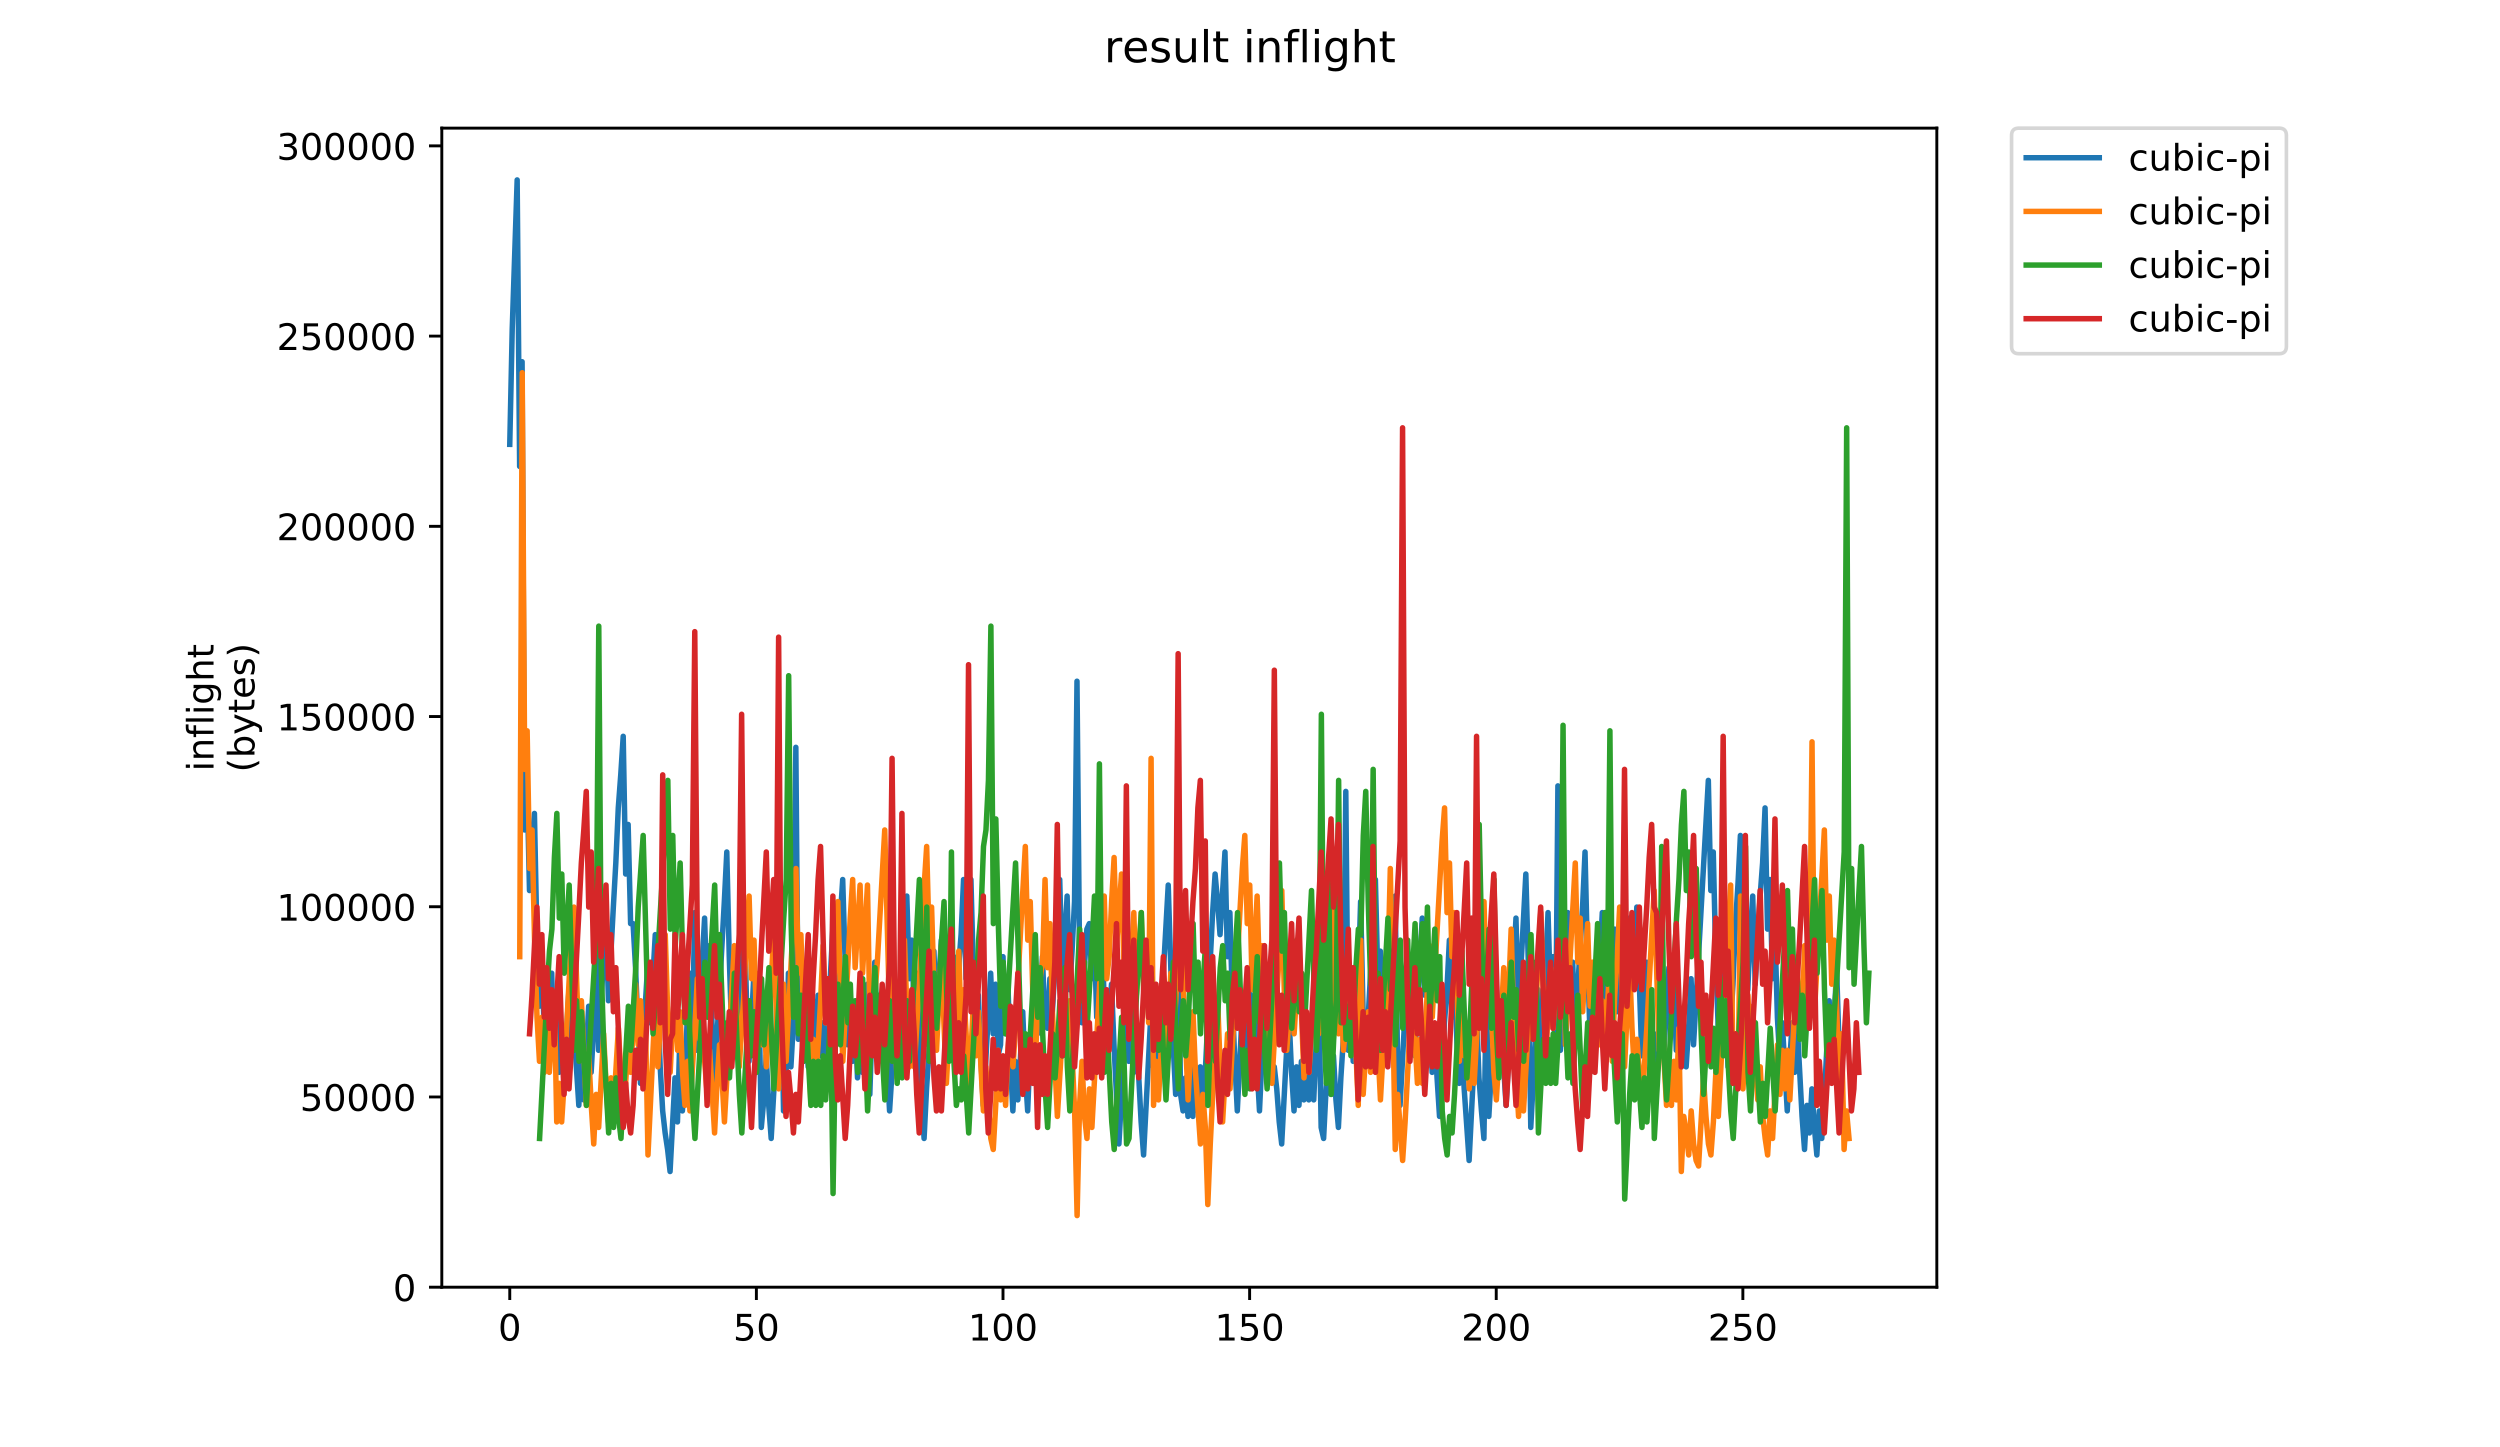 <?xml version="1.0" encoding="utf-8" standalone="no"?>
<!DOCTYPE svg PUBLIC "-//W3C//DTD SVG 1.1//EN"
  "http://www.w3.org/Graphics/SVG/1.1/DTD/svg11.dtd">
<!-- Created with matplotlib (https://matplotlib.org/) -->
<svg height="396pt" version="1.1" viewBox="0 0 684 396" width="684pt" xmlns="http://www.w3.org/2000/svg" xmlns:xlink="http://www.w3.org/1999/xlink">
 <defs>
  <style type="text/css">
*{stroke-linecap:butt;stroke-linejoin:round;}
  </style>
 </defs>
 <g id="figure_1">
  <g id="patch_1">
   <path d="M 0 396 
L 684 396 
L 684 0 
L 0 0 
z
" style="fill:#ffffff;"/>
  </g>
  <g id="axes_1">
   <g id="patch_2">
    <path d="M 120.879 352.174 
L 529.913 352.174 
L 529.913 35.062 
L 120.879 35.062 
z
" style="fill:#ffffff;"/>
   </g>
   <g id="matplotlib.axis_1">
    <g id="xtick_1">
     <g id="line2d_1">
      <defs>
       <path d="M 0 0 
L 0 3.5 
" id="m1db0307a38" style="stroke:#000000;stroke-width:0.8;"/>
      </defs>
      <g>
       <use style="stroke:#000000;stroke-width:0.8;" x="139.471" xlink:href="#m1db0307a38" y="352.174"/>
      </g>
     </g>
     <g id="text_1">
      <!-- 0 -->
      <defs>
       <path d="M 31.781 66.406 
Q 24.172 66.406 20.328 58.906 
Q 16.5 51.422 16.5 36.375 
Q 16.5 21.391 20.328 13.891 
Q 24.172 6.391 31.781 6.391 
Q 39.453 6.391 43.281 13.891 
Q 47.125 21.391 47.125 36.375 
Q 47.125 51.422 43.281 58.906 
Q 39.453 66.406 31.781 66.406 
z
M 31.781 74.219 
Q 44.047 74.219 50.516 64.516 
Q 56.984 54.828 56.984 36.375 
Q 56.984 17.969 50.516 8.266 
Q 44.047 -1.422 31.781 -1.422 
Q 19.531 -1.422 13.062 8.266 
Q 6.594 17.969 6.594 36.375 
Q 6.594 54.828 13.062 64.516 
Q 19.531 74.219 31.781 74.219 
z
" id="DejaVuSans-48"/>
      </defs>
      <g transform="translate(136.29 366.773)scale(0.1 -0.1)">
       <use xlink:href="#DejaVuSans-48"/>
      </g>
     </g>
    </g>
    <g id="xtick_2">
     <g id="line2d_2">
      <g>
       <use style="stroke:#000000;stroke-width:0.8;" x="206.946" xlink:href="#m1db0307a38" y="352.174"/>
      </g>
     </g>
     <g id="text_2">
      <!-- 50 -->
      <defs>
       <path d="M 10.797 72.906 
L 49.516 72.906 
L 49.516 64.594 
L 19.828 64.594 
L 19.828 46.734 
Q 21.969 47.469 24.109 47.828 
Q 26.266 48.188 28.422 48.188 
Q 40.625 48.188 47.75 41.5 
Q 54.891 34.812 54.891 23.391 
Q 54.891 11.625 47.562 5.094 
Q 40.234 -1.422 26.906 -1.422 
Q 22.312 -1.422 17.547 -0.641 
Q 12.797 0.141 7.719 1.703 
L 7.719 11.625 
Q 12.109 9.234 16.797 8.062 
Q 21.484 6.891 26.703 6.891 
Q 35.156 6.891 40.078 11.328 
Q 45.016 15.766 45.016 23.391 
Q 45.016 31 40.078 35.438 
Q 35.156 39.891 26.703 39.891 
Q 22.75 39.891 18.812 39.016 
Q 14.891 38.141 10.797 36.281 
z
" id="DejaVuSans-53"/>
      </defs>
      <g transform="translate(200.584 366.773)scale(0.1 -0.1)">
       <use xlink:href="#DejaVuSans-53"/>
       <use x="63.623" xlink:href="#DejaVuSans-48"/>
      </g>
     </g>
    </g>
    <g id="xtick_3">
     <g id="line2d_3">
      <g>
       <use style="stroke:#000000;stroke-width:0.8;" x="274.421" xlink:href="#m1db0307a38" y="352.174"/>
      </g>
     </g>
     <g id="text_3">
      <!-- 100 -->
      <defs>
       <path d="M 12.406 8.297 
L 28.516 8.297 
L 28.516 63.922 
L 10.984 60.406 
L 10.984 69.391 
L 28.422 72.906 
L 38.281 72.906 
L 38.281 8.297 
L 54.391 8.297 
L 54.391 0 
L 12.406 0 
z
" id="DejaVuSans-49"/>
      </defs>
      <g transform="translate(264.877 366.773)scale(0.1 -0.1)">
       <use xlink:href="#DejaVuSans-49"/>
       <use x="63.623" xlink:href="#DejaVuSans-48"/>
       <use x="127.246" xlink:href="#DejaVuSans-48"/>
      </g>
     </g>
    </g>
    <g id="xtick_4">
     <g id="line2d_4">
      <g>
       <use style="stroke:#000000;stroke-width:0.8;" x="341.896" xlink:href="#m1db0307a38" y="352.174"/>
      </g>
     </g>
     <g id="text_4">
      <!-- 150 -->
      <g transform="translate(332.352 366.773)scale(0.1 -0.1)">
       <use xlink:href="#DejaVuSans-49"/>
       <use x="63.623" xlink:href="#DejaVuSans-53"/>
       <use x="127.246" xlink:href="#DejaVuSans-48"/>
      </g>
     </g>
    </g>
    <g id="xtick_5">
     <g id="line2d_5">
      <g>
       <use style="stroke:#000000;stroke-width:0.8;" x="409.371" xlink:href="#m1db0307a38" y="352.174"/>
      </g>
     </g>
     <g id="text_5">
      <!-- 200 -->
      <defs>
       <path d="M 19.188 8.297 
L 53.609 8.297 
L 53.609 0 
L 7.328 0 
L 7.328 8.297 
Q 12.938 14.109 22.625 23.891 
Q 32.328 33.688 34.812 36.531 
Q 39.547 41.844 41.422 45.531 
Q 43.312 49.219 43.312 52.781 
Q 43.312 58.594 39.234 62.25 
Q 35.156 65.922 28.609 65.922 
Q 23.969 65.922 18.812 64.312 
Q 13.672 62.703 7.812 59.422 
L 7.812 69.391 
Q 13.766 71.781 18.938 73 
Q 24.125 74.219 28.422 74.219 
Q 39.75 74.219 46.484 68.547 
Q 53.219 62.891 53.219 53.422 
Q 53.219 48.922 51.531 44.891 
Q 49.859 40.875 45.406 35.406 
Q 44.188 33.984 37.641 27.219 
Q 31.109 20.453 19.188 8.297 
z
" id="DejaVuSans-50"/>
      </defs>
      <g transform="translate(399.827 366.773)scale(0.1 -0.1)">
       <use xlink:href="#DejaVuSans-50"/>
       <use x="63.623" xlink:href="#DejaVuSans-48"/>
       <use x="127.246" xlink:href="#DejaVuSans-48"/>
      </g>
     </g>
    </g>
    <g id="xtick_6">
     <g id="line2d_6">
      <g>
       <use style="stroke:#000000;stroke-width:0.8;" x="476.846" xlink:href="#m1db0307a38" y="352.174"/>
      </g>
     </g>
     <g id="text_6">
      <!-- 250 -->
      <g transform="translate(467.302 366.773)scale(0.1 -0.1)">
       <use xlink:href="#DejaVuSans-50"/>
       <use x="63.623" xlink:href="#DejaVuSans-53"/>
       <use x="127.246" xlink:href="#DejaVuSans-48"/>
      </g>
     </g>
    </g>
   </g>
   <g id="matplotlib.axis_2">
    <g id="ytick_1">
     <g id="line2d_7">
      <defs>
       <path d="M 0 0 
L -3.5 0 
" id="m2a8820b851" style="stroke:#000000;stroke-width:0.8;"/>
      </defs>
      <g>
       <use style="stroke:#000000;stroke-width:0.8;" x="120.879" xlink:href="#m2a8820b851" y="352.174"/>
      </g>
     </g>
     <g id="text_7">
      <!-- 0 -->
      <g transform="translate(107.516 355.973)scale(0.1 -0.1)">
       <use xlink:href="#DejaVuSans-48"/>
      </g>
     </g>
    </g>
    <g id="ytick_2">
     <g id="line2d_8">
      <g>
       <use style="stroke:#000000;stroke-width:0.8;" x="120.879" xlink:href="#m2a8820b851" y="300.13"/>
      </g>
     </g>
     <g id="text_8">
      <!-- 50000 -->
      <g transform="translate(82.066 303.93)scale(0.1 -0.1)">
       <use xlink:href="#DejaVuSans-53"/>
       <use x="63.623" xlink:href="#DejaVuSans-48"/>
       <use x="127.246" xlink:href="#DejaVuSans-48"/>
       <use x="190.869" xlink:href="#DejaVuSans-48"/>
       <use x="254.492" xlink:href="#DejaVuSans-48"/>
      </g>
     </g>
    </g>
    <g id="ytick_3">
     <g id="line2d_9">
      <g>
       <use style="stroke:#000000;stroke-width:0.8;" x="120.879" xlink:href="#m2a8820b851" y="248.087"/>
      </g>
     </g>
     <g id="text_9">
      <!-- 100000 -->
      <g transform="translate(75.704 251.886)scale(0.1 -0.1)">
       <use xlink:href="#DejaVuSans-49"/>
       <use x="63.623" xlink:href="#DejaVuSans-48"/>
       <use x="127.246" xlink:href="#DejaVuSans-48"/>
       <use x="190.869" xlink:href="#DejaVuSans-48"/>
       <use x="254.492" xlink:href="#DejaVuSans-48"/>
       <use x="318.115" xlink:href="#DejaVuSans-48"/>
      </g>
     </g>
    </g>
    <g id="ytick_4">
     <g id="line2d_10">
      <g>
       <use style="stroke:#000000;stroke-width:0.8;" x="120.879" xlink:href="#m2a8820b851" y="196.043"/>
      </g>
     </g>
     <g id="text_10">
      <!-- 150000 -->
      <g transform="translate(75.704 199.842)scale(0.1 -0.1)">
       <use xlink:href="#DejaVuSans-49"/>
       <use x="63.623" xlink:href="#DejaVuSans-53"/>
       <use x="127.246" xlink:href="#DejaVuSans-48"/>
       <use x="190.869" xlink:href="#DejaVuSans-48"/>
       <use x="254.492" xlink:href="#DejaVuSans-48"/>
       <use x="318.115" xlink:href="#DejaVuSans-48"/>
      </g>
     </g>
    </g>
    <g id="ytick_5">
     <g id="line2d_11">
      <g>
       <use style="stroke:#000000;stroke-width:0.8;" x="120.879" xlink:href="#m2a8820b851" y="143.999"/>
      </g>
     </g>
     <g id="text_11">
      <!-- 200000 -->
      <g transform="translate(75.704 147.799)scale(0.1 -0.1)">
       <use xlink:href="#DejaVuSans-50"/>
       <use x="63.623" xlink:href="#DejaVuSans-48"/>
       <use x="127.246" xlink:href="#DejaVuSans-48"/>
       <use x="190.869" xlink:href="#DejaVuSans-48"/>
       <use x="254.492" xlink:href="#DejaVuSans-48"/>
       <use x="318.115" xlink:href="#DejaVuSans-48"/>
      </g>
     </g>
    </g>
    <g id="ytick_6">
     <g id="line2d_12">
      <g>
       <use style="stroke:#000000;stroke-width:0.8;" x="120.879" xlink:href="#m2a8820b851" y="91.956"/>
      </g>
     </g>
     <g id="text_12">
      <!-- 250000 -->
      <g transform="translate(75.704 95.755)scale(0.1 -0.1)">
       <use xlink:href="#DejaVuSans-50"/>
       <use x="63.623" xlink:href="#DejaVuSans-53"/>
       <use x="127.246" xlink:href="#DejaVuSans-48"/>
       <use x="190.869" xlink:href="#DejaVuSans-48"/>
       <use x="254.492" xlink:href="#DejaVuSans-48"/>
       <use x="318.115" xlink:href="#DejaVuSans-48"/>
      </g>
     </g>
    </g>
    <g id="ytick_7">
     <g id="line2d_13">
      <g>
       <use style="stroke:#000000;stroke-width:0.8;" x="120.879" xlink:href="#m2a8820b851" y="39.912"/>
      </g>
     </g>
     <g id="text_13">
      <!-- 300000 -->
      <defs>
       <path d="M 40.578 39.312 
Q 47.656 37.797 51.625 33 
Q 55.609 28.219 55.609 21.188 
Q 55.609 10.406 48.188 4.484 
Q 40.766 -1.422 27.094 -1.422 
Q 22.516 -1.422 17.656 -0.516 
Q 12.797 0.391 7.625 2.203 
L 7.625 11.719 
Q 11.719 9.328 16.594 8.109 
Q 21.484 6.891 26.812 6.891 
Q 36.078 6.891 40.938 10.547 
Q 45.797 14.203 45.797 21.188 
Q 45.797 27.641 41.281 31.266 
Q 36.766 34.906 28.719 34.906 
L 20.219 34.906 
L 20.219 43.016 
L 29.109 43.016 
Q 36.375 43.016 40.234 45.922 
Q 44.094 48.828 44.094 54.297 
Q 44.094 59.906 40.109 62.906 
Q 36.141 65.922 28.719 65.922 
Q 24.656 65.922 20.016 65.031 
Q 15.375 64.156 9.812 62.312 
L 9.812 71.094 
Q 15.438 72.656 20.344 73.438 
Q 25.25 74.219 29.594 74.219 
Q 40.828 74.219 47.359 69.109 
Q 53.906 64.016 53.906 55.328 
Q 53.906 49.266 50.438 45.094 
Q 46.969 40.922 40.578 39.312 
z
" id="DejaVuSans-51"/>
      </defs>
      <g transform="translate(75.704 43.711)scale(0.1 -0.1)">
       <use xlink:href="#DejaVuSans-51"/>
       <use x="63.623" xlink:href="#DejaVuSans-48"/>
       <use x="127.246" xlink:href="#DejaVuSans-48"/>
       <use x="190.869" xlink:href="#DejaVuSans-48"/>
       <use x="254.492" xlink:href="#DejaVuSans-48"/>
       <use x="318.115" xlink:href="#DejaVuSans-48"/>
      </g>
     </g>
    </g>
    <g id="text_14">
     <!-- inflight -->
     <defs>
      <path d="M 9.422 54.688 
L 18.406 54.688 
L 18.406 0 
L 9.422 0 
z
M 9.422 75.984 
L 18.406 75.984 
L 18.406 64.594 
L 9.422 64.594 
z
" id="DejaVuSans-105"/>
      <path d="M 54.891 33.016 
L 54.891 0 
L 45.906 0 
L 45.906 32.719 
Q 45.906 40.484 42.875 44.328 
Q 39.844 48.188 33.797 48.188 
Q 26.516 48.188 22.312 43.547 
Q 18.109 38.922 18.109 30.906 
L 18.109 0 
L 9.078 0 
L 9.078 54.688 
L 18.109 54.688 
L 18.109 46.188 
Q 21.344 51.125 25.703 53.562 
Q 30.078 56 35.797 56 
Q 45.219 56 50.047 50.172 
Q 54.891 44.344 54.891 33.016 
z
" id="DejaVuSans-110"/>
      <path d="M 37.109 75.984 
L 37.109 68.5 
L 28.516 68.5 
Q 23.688 68.5 21.797 66.547 
Q 19.922 64.594 19.922 59.516 
L 19.922 54.688 
L 34.719 54.688 
L 34.719 47.703 
L 19.922 47.703 
L 19.922 0 
L 10.891 0 
L 10.891 47.703 
L 2.297 47.703 
L 2.297 54.688 
L 10.891 54.688 
L 10.891 58.5 
Q 10.891 67.625 15.141 71.797 
Q 19.391 75.984 28.609 75.984 
z
" id="DejaVuSans-102"/>
      <path d="M 9.422 75.984 
L 18.406 75.984 
L 18.406 0 
L 9.422 0 
z
" id="DejaVuSans-108"/>
      <path d="M 45.406 27.984 
Q 45.406 37.75 41.375 43.109 
Q 37.359 48.484 30.078 48.484 
Q 22.859 48.484 18.828 43.109 
Q 14.797 37.75 14.797 27.984 
Q 14.797 18.266 18.828 12.891 
Q 22.859 7.516 30.078 7.516 
Q 37.359 7.516 41.375 12.891 
Q 45.406 18.266 45.406 27.984 
z
M 54.391 6.781 
Q 54.391 -7.172 48.188 -13.984 
Q 42 -20.797 29.203 -20.797 
Q 24.469 -20.797 20.266 -20.094 
Q 16.062 -19.391 12.109 -17.922 
L 12.109 -9.188 
Q 16.062 -11.328 19.922 -12.344 
Q 23.781 -13.375 27.781 -13.375 
Q 36.625 -13.375 41.016 -8.766 
Q 45.406 -4.156 45.406 5.172 
L 45.406 9.625 
Q 42.625 4.781 38.281 2.391 
Q 33.938 0 27.875 0 
Q 17.828 0 11.672 7.656 
Q 5.516 15.328 5.516 27.984 
Q 5.516 40.672 11.672 48.328 
Q 17.828 56 27.875 56 
Q 33.938 56 38.281 53.609 
Q 42.625 51.219 45.406 46.391 
L 45.406 54.688 
L 54.391 54.688 
z
" id="DejaVuSans-103"/>
      <path d="M 54.891 33.016 
L 54.891 0 
L 45.906 0 
L 45.906 32.719 
Q 45.906 40.484 42.875 44.328 
Q 39.844 48.188 33.797 48.188 
Q 26.516 48.188 22.312 43.547 
Q 18.109 38.922 18.109 30.906 
L 18.109 0 
L 9.078 0 
L 9.078 75.984 
L 18.109 75.984 
L 18.109 46.188 
Q 21.344 51.125 25.703 53.562 
Q 30.078 56 35.797 56 
Q 45.219 56 50.047 50.172 
Q 54.891 44.344 54.891 33.016 
z
" id="DejaVuSans-104"/>
      <path d="M 18.312 70.219 
L 18.312 54.688 
L 36.812 54.688 
L 36.812 47.703 
L 18.312 47.703 
L 18.312 18.016 
Q 18.312 11.328 20.141 9.422 
Q 21.969 7.516 27.594 7.516 
L 36.812 7.516 
L 36.812 0 
L 27.594 0 
Q 17.188 0 13.234 3.875 
Q 9.281 7.766 9.281 18.016 
L 9.281 47.703 
L 2.688 47.703 
L 2.688 54.688 
L 9.281 54.688 
L 9.281 70.219 
z
" id="DejaVuSans-116"/>
     </defs>
     <g transform="translate(58.426 211.018)rotate(-90)scale(0.1 -0.1)">
      <use xlink:href="#DejaVuSans-105"/>
      <use x="27.783" xlink:href="#DejaVuSans-110"/>
      <use x="91.162" xlink:href="#DejaVuSans-102"/>
      <use x="126.367" xlink:href="#DejaVuSans-108"/>
      <use x="154.15" xlink:href="#DejaVuSans-105"/>
      <use x="181.934" xlink:href="#DejaVuSans-103"/>
      <use x="245.41" xlink:href="#DejaVuSans-104"/>
      <use x="308.789" xlink:href="#DejaVuSans-116"/>
     </g>
     <!-- (bytes) -->
     <defs>
      <path d="M 31 75.875 
Q 24.469 64.656 21.281 53.656 
Q 18.109 42.672 18.109 31.391 
Q 18.109 20.125 21.312 9.062 
Q 24.516 -2 31 -13.188 
L 23.188 -13.188 
Q 15.875 -1.703 12.234 9.375 
Q 8.594 20.453 8.594 31.391 
Q 8.594 42.281 12.203 53.312 
Q 15.828 64.359 23.188 75.875 
z
" id="DejaVuSans-40"/>
      <path d="M 48.688 27.297 
Q 48.688 37.203 44.609 42.844 
Q 40.531 48.484 33.406 48.484 
Q 26.266 48.484 22.188 42.844 
Q 18.109 37.203 18.109 27.297 
Q 18.109 17.391 22.188 11.75 
Q 26.266 6.109 33.406 6.109 
Q 40.531 6.109 44.609 11.75 
Q 48.688 17.391 48.688 27.297 
z
M 18.109 46.391 
Q 20.953 51.266 25.266 53.625 
Q 29.594 56 35.594 56 
Q 45.562 56 51.781 48.094 
Q 58.016 40.188 58.016 27.297 
Q 58.016 14.406 51.781 6.484 
Q 45.562 -1.422 35.594 -1.422 
Q 29.594 -1.422 25.266 0.953 
Q 20.953 3.328 18.109 8.203 
L 18.109 0 
L 9.078 0 
L 9.078 75.984 
L 18.109 75.984 
z
" id="DejaVuSans-98"/>
      <path d="M 32.172 -5.078 
Q 28.375 -14.844 24.75 -17.812 
Q 21.141 -20.797 15.094 -20.797 
L 7.906 -20.797 
L 7.906 -13.281 
L 13.188 -13.281 
Q 16.891 -13.281 18.938 -11.516 
Q 21 -9.766 23.484 -3.219 
L 25.094 0.875 
L 2.984 54.688 
L 12.5 54.688 
L 29.594 11.922 
L 46.688 54.688 
L 56.203 54.688 
z
" id="DejaVuSans-121"/>
      <path d="M 56.203 29.594 
L 56.203 25.203 
L 14.891 25.203 
Q 15.484 15.922 20.484 11.062 
Q 25.484 6.203 34.422 6.203 
Q 39.594 6.203 44.453 7.469 
Q 49.312 8.734 54.109 11.281 
L 54.109 2.781 
Q 49.266 0.734 44.188 -0.344 
Q 39.109 -1.422 33.891 -1.422 
Q 20.797 -1.422 13.156 6.188 
Q 5.516 13.812 5.516 26.812 
Q 5.516 40.234 12.766 48.109 
Q 20.016 56 32.328 56 
Q 43.359 56 49.781 48.891 
Q 56.203 41.797 56.203 29.594 
z
M 47.219 32.234 
Q 47.125 39.594 43.094 43.984 
Q 39.062 48.391 32.422 48.391 
Q 24.906 48.391 20.391 44.141 
Q 15.875 39.891 15.188 32.172 
z
" id="DejaVuSans-101"/>
      <path d="M 44.281 53.078 
L 44.281 44.578 
Q 40.484 46.531 36.375 47.5 
Q 32.281 48.484 27.875 48.484 
Q 21.188 48.484 17.844 46.438 
Q 14.5 44.391 14.5 40.281 
Q 14.5 37.156 16.891 35.375 
Q 19.281 33.594 26.516 31.984 
L 29.594 31.297 
Q 39.156 29.25 43.188 25.516 
Q 47.219 21.781 47.219 15.094 
Q 47.219 7.469 41.188 3.016 
Q 35.156 -1.422 24.609 -1.422 
Q 20.219 -1.422 15.453 -0.562 
Q 10.688 0.297 5.422 2 
L 5.422 11.281 
Q 10.406 8.688 15.234 7.391 
Q 20.062 6.109 24.812 6.109 
Q 31.156 6.109 34.562 8.281 
Q 37.984 10.453 37.984 14.406 
Q 37.984 18.062 35.516 20.016 
Q 33.062 21.969 24.703 23.781 
L 21.578 24.516 
Q 13.234 26.266 9.516 29.906 
Q 5.812 33.547 5.812 39.891 
Q 5.812 47.609 11.281 51.797 
Q 16.75 56 26.812 56 
Q 31.781 56 36.172 55.266 
Q 40.578 54.547 44.281 53.078 
z
" id="DejaVuSans-115"/>
      <path d="M 8.016 75.875 
L 15.828 75.875 
Q 23.141 64.359 26.781 53.312 
Q 30.422 42.281 30.422 31.391 
Q 30.422 20.453 26.781 9.375 
Q 23.141 -1.703 15.828 -13.188 
L 8.016 -13.188 
Q 14.5 -2 17.703 9.062 
Q 20.906 20.125 20.906 31.391 
Q 20.906 42.672 17.703 53.656 
Q 14.5 64.656 8.016 75.875 
z
" id="DejaVuSans-41"/>
     </defs>
     <g transform="translate(69.624 211.295)rotate(-90)scale(0.1 -0.1)">
      <use xlink:href="#DejaVuSans-40"/>
      <use x="39.014" xlink:href="#DejaVuSans-98"/>
      <use x="102.49" xlink:href="#DejaVuSans-121"/>
      <use x="161.67" xlink:href="#DejaVuSans-116"/>
      <use x="200.879" xlink:href="#DejaVuSans-101"/>
      <use x="262.402" xlink:href="#DejaVuSans-115"/>
      <use x="314.502" xlink:href="#DejaVuSans-41"/>
     </g>
    </g>
   </g>
   <g id="line2d_14">
    <path clip-path="url(#p0a7adc3b00)" d="M 139.471 121.575 
L 140.146 89.924 
L 141.495 49.23 
L 142.17 127.604 
L 142.845 98.967 
L 143.52 227.078 
L 144.194 213.513 
L 144.869 243.657 
L 145.544 231.599 
L 146.219 222.556 
L 146.893 255.714 
L 147.568 275.308 
L 148.243 261.743 
L 148.918 282.844 
L 149.592 270.786 
L 150.267 285.858 
L 150.942 266.265 
L 151.617 288.872 
L 152.291 278.322 
L 152.966 293.394 
L 153.641 281.336 
L 154.316 294.901 
L 155.665 270.786 
L 156.34 288.872 
L 157.015 281.336 
L 158.364 302.437 
L 159.039 290.38 
L 159.714 300.93 
L 161.063 275.308 
L 161.738 293.394 
L 162.413 281.336 
L 163.087 248.178 
L 163.762 287.365 
L 164.437 273.801 
L 165.112 263.25 
L 165.786 249.686 
L 166.461 273.801 
L 167.811 248.178 
L 168.485 236.121 
L 169.16 221.049 
L 169.835 212.006 
L 170.51 201.456 
L 171.184 239.135 
L 171.859 225.571 
L 172.534 252.7 
L 173.209 252.7 
L 173.883 264.757 
L 175.233 296.408 
L 177.257 263.25 
L 177.932 279.829 
L 179.281 255.714 
L 180.631 291.887 
L 181.306 303.944 
L 181.98 309.973 
L 182.655 314.495 
L 183.33 320.523 
L 184.679 294.901 
L 185.354 306.959 
L 186.029 282.844 
L 186.704 303.944 
L 187.378 293.394 
L 188.053 278.322 
L 188.728 266.265 
L 189.403 284.351 
L 190.077 249.686 
L 190.752 287.365 
L 192.776 251.193 
L 193.451 272.293 
L 194.126 258.729 
L 194.801 279.829 
L 195.475 296.408 
L 198.174 246.671 
L 198.849 233.107 
L 199.524 261.743 
L 200.199 282.844 
L 200.873 270.786 
L 201.548 285.858 
L 202.223 272.293 
L 202.898 261.743 
L 203.572 248.178 
L 204.247 273.801 
L 204.922 290.38 
L 205.597 279.829 
L 206.271 266.265 
L 206.946 285.858 
L 207.621 272.293 
L 208.296 308.466 
L 208.97 300.93 
L 209.645 288.872 
L 210.32 302.437 
L 210.995 311.48 
L 213.694 263.25 
L 214.368 303.944 
L 215.043 294.901 
L 215.718 266.265 
L 216.393 291.887 
L 217.067 279.829 
L 217.742 204.47 
L 218.417 284.351 
L 219.092 272.293 
L 219.766 290.38 
L 220.441 276.815 
L 221.116 291.887 
L 221.791 278.322 
L 222.465 273.801 
L 223.14 284.351 
L 223.815 272.293 
L 224.49 288.872 
L 225.164 279.829 
L 225.839 294.901 
L 226.514 279.829 
L 227.863 254.207 
L 228.538 276.815 
L 229.888 251.193 
L 230.562 240.642 
L 231.912 285.858 
L 232.587 275.308 
L 233.261 290.38 
L 233.936 278.322 
L 234.611 294.901 
L 235.286 284.351 
L 235.96 293.394 
L 236.635 282.844 
L 237.31 269.279 
L 237.985 299.423 
L 238.659 278.322 
L 239.334 263.25 
L 240.009 285.858 
L 240.684 272.293 
L 241.358 290.38 
L 242.033 278.322 
L 243.383 303.944 
L 244.057 293.394 
L 244.732 278.322 
L 245.407 290.38 
L 246.082 282.844 
L 246.756 270.786 
L 247.431 254.207 
L 248.106 245.164 
L 248.781 267.772 
L 249.455 257.222 
L 250.13 276.815 
L 250.805 266.265 
L 252.154 300.93 
L 252.829 311.48 
L 253.504 297.916 
L 254.179 287.365 
L 255.528 260.236 
L 256.203 281.336 
L 256.878 267.772 
L 257.552 257.222 
L 258.227 273.801 
L 258.902 263.25 
L 259.577 284.351 
L 260.926 261.743 
L 261.601 279.829 
L 262.276 264.757 
L 262.95 255.714 
L 263.625 240.642 
L 264.3 267.772 
L 264.975 255.714 
L 265.649 240.642 
L 266.324 266.265 
L 266.999 287.365 
L 267.674 272.293 
L 268.348 288.872 
L 269.023 302.437 
L 271.047 266.265 
L 271.722 282.844 
L 272.397 269.279 
L 273.072 288.872 
L 273.746 285.858 
L 274.421 261.743 
L 275.096 282.844 
L 275.771 269.279 
L 276.445 290.38 
L 277.12 303.944 
L 277.795 290.38 
L 278.47 300.93 
L 279.144 290.38 
L 279.819 276.815 
L 280.494 293.394 
L 281.169 303.944 
L 281.843 287.365 
L 282.518 278.322 
L 283.193 264.757 
L 283.868 282.844 
L 284.542 273.801 
L 285.217 261.743 
L 285.892 279.829 
L 286.567 281.336 
L 287.241 267.772 
L 287.916 276.815 
L 289.266 254.207 
L 289.94 240.642 
L 290.615 266.265 
L 291.29 257.222 
L 291.965 245.164 
L 292.639 270.786 
L 293.314 260.236 
L 293.989 246.671 
L 294.664 186.384 
L 295.338 258.729 
L 296.013 279.829 
L 296.688 264.757 
L 297.363 254.207 
L 298.037 252.7 
L 298.712 267.772 
L 299.387 255.714 
L 300.062 278.322 
L 301.411 254.207 
L 302.761 291.887 
L 303.435 278.322 
L 304.11 269.279 
L 304.785 285.858 
L 306.134 312.987 
L 306.809 300.93 
L 308.159 272.293 
L 308.833 290.38 
L 309.508 276.815 
L 310.183 293.394 
L 310.858 281.336 
L 312.207 306.959 
L 312.882 316.002 
L 314.906 276.815 
L 315.581 291.887 
L 316.256 278.322 
L 316.93 293.394 
L 317.605 278.322 
L 319.629 242.15 
L 320.979 285.858 
L 321.654 299.423 
L 322.328 252.7 
L 323.003 299.423 
L 323.678 303.944 
L 324.353 294.901 
L 325.027 305.451 
L 325.702 291.887 
L 326.377 305.451 
L 327.052 294.901 
L 327.726 303.944 
L 328.401 291.887 
L 329.076 302.437 
L 329.751 293.394 
L 330.425 279.829 
L 331.1 263.25 
L 331.775 249.686 
L 332.45 239.135 
L 333.124 246.671 
L 333.799 255.714 
L 335.149 233.107 
L 335.823 261.743 
L 336.498 249.686 
L 337.173 273.801 
L 337.848 290.38 
L 338.522 303.944 
L 339.872 276.815 
L 340.547 290.38 
L 341.221 282.844 
L 341.896 270.786 
L 342.571 285.858 
L 343.246 272.293 
L 343.92 291.887 
L 344.595 303.944 
L 345.945 275.308 
L 346.619 291.887 
L 347.294 279.829 
L 347.969 294.901 
L 348.644 291.887 
L 349.318 297.916 
L 349.993 306.959 
L 350.668 312.987 
L 352.017 287.365 
L 352.692 278.322 
L 353.367 293.394 
L 354.042 303.944 
L 354.716 291.887 
L 355.391 302.437 
L 356.066 290.38 
L 356.741 300.93 
L 357.415 287.365 
L 358.09 300.93 
L 358.765 288.872 
L 359.44 300.93 
L 360.789 269.279 
L 361.464 308.466 
L 362.139 311.48 
L 362.813 297.916 
L 363.488 288.872 
L 364.163 299.423 
L 364.838 288.872 
L 365.512 300.93 
L 366.187 308.466 
L 366.862 294.901 
L 367.537 284.351 
L 368.211 216.528 
L 368.886 287.365 
L 369.561 273.801 
L 370.236 290.38 
L 370.91 281.336 
L 371.585 269.279 
L 372.26 246.671 
L 372.935 276.815 
L 373.609 291.887 
L 375.634 254.207 
L 376.308 240.642 
L 376.983 267.772 
L 377.658 260.236 
L 378.333 279.829 
L 379.007 266.265 
L 379.682 285.858 
L 380.357 249.686 
L 381.032 288.872 
L 381.706 245.164 
L 382.381 290.38 
L 383.056 302.437 
L 385.08 264.757 
L 385.755 282.844 
L 386.43 272.293 
L 387.104 288.872 
L 388.454 263.25 
L 389.129 251.193 
L 389.803 272.293 
L 390.478 260.236 
L 391.153 278.322 
L 391.828 293.394 
L 392.502 281.336 
L 393.177 294.901 
L 393.852 305.451 
L 394.527 294.901 
L 395.201 279.829 
L 395.876 270.786 
L 396.551 257.222 
L 397.226 278.322 
L 397.9 266.265 
L 398.575 284.351 
L 399.25 296.408 
L 399.925 284.351 
L 400.599 297.916 
L 401.949 317.509 
L 403.973 276.815 
L 404.648 294.901 
L 405.323 303.944 
L 405.997 311.48 
L 406.672 270.786 
L 407.347 305.451 
L 408.022 293.394 
L 408.696 284.351 
L 409.371 269.279 
L 410.046 288.872 
L 410.721 275.308 
L 411.395 291.887 
L 412.07 302.437 
L 414.094 264.757 
L 414.769 251.193 
L 415.444 275.308 
L 416.119 264.757 
L 417.468 239.135 
L 418.143 263.25 
L 418.818 308.466 
L 420.842 270.786 
L 421.517 288.872 
L 422.191 275.308 
L 422.866 264.757 
L 423.541 249.686 
L 424.216 272.293 
L 424.89 261.743 
L 425.565 291.887 
L 426.24 215.02 
L 426.915 287.365 
L 428.939 249.686 
L 429.614 275.308 
L 430.288 263.25 
L 430.963 284.351 
L 431.638 270.786 
L 432.987 248.178 
L 433.662 233.107 
L 434.337 261.743 
L 435.012 282.844 
L 435.686 266.265 
L 436.361 288.872 
L 438.385 249.686 
L 439.06 273.801 
L 439.735 288.872 
L 441.084 266.265 
L 441.759 254.207 
L 442.434 276.815 
L 443.109 266.265 
L 443.783 252.7 
L 444.458 278.322 
L 445.133 263.25 
L 445.808 251.193 
L 446.482 270.786 
L 447.157 261.743 
L 447.832 248.178 
L 449.181 288.872 
L 450.531 263.25 
L 451.206 282.844 
L 451.88 294.901 
L 452.555 282.844 
L 453.23 296.408 
L 453.905 285.858 
L 454.579 272.293 
L 455.254 287.365 
L 456.604 264.757 
L 457.278 282.844 
L 457.953 269.279 
L 458.628 287.365 
L 459.303 276.815 
L 459.977 291.887 
L 460.652 281.336 
L 461.327 291.887 
L 462.002 281.336 
L 462.676 267.772 
L 463.351 285.858 
L 467.4 213.513 
L 468.074 243.657 
L 468.749 233.107 
L 469.424 261.743 
L 470.099 281.336 
L 470.773 269.279 
L 471.448 227.078 
L 472.123 276.815 
L 472.798 291.887 
L 474.147 269.279 
L 474.822 252.7 
L 475.497 242.15 
L 476.171 228.585 
L 476.846 255.714 
L 477.521 245.164 
L 478.196 270.786 
L 478.87 255.714 
L 479.545 245.164 
L 480.22 269.279 
L 481.569 245.164 
L 482.244 236.121 
L 482.919 221.049 
L 483.594 254.207 
L 484.268 240.642 
L 484.943 267.772 
L 485.618 254.207 
L 486.293 278.322 
L 486.967 290.38 
L 487.642 279.829 
L 488.992 303.944 
L 489.666 290.38 
L 490.341 279.829 
L 491.016 293.394 
L 491.691 279.829 
L 493.04 305.451 
L 493.715 314.495 
L 494.39 302.437 
L 495.064 309.973 
L 495.739 297.916 
L 496.414 308.466 
L 497.089 316.002 
L 497.763 303.944 
L 498.438 311.48 
L 499.113 300.93 
L 500.462 273.801 
L 501.137 288.872 
L 501.812 279.829 
L 502.487 264.757 
L 503.161 285.858 
L 503.161 285.858 
" style="fill:none;stroke:#1f77b4;stroke-linecap:square;stroke-width:1.5;"/>
   </g>
   <g id="line2d_15">
    <path clip-path="url(#p0a7adc3b00)" d="M 142.201 261.743 
L 142.876 101.982 
L 143.551 210.499 
L 144.225 199.949 
L 144.9 237.628 
L 145.575 227.078 
L 146.25 257.222 
L 146.924 278.322 
L 147.599 290.38 
L 148.274 278.322 
L 148.949 293.394 
L 149.623 279.829 
L 150.298 293.394 
L 151.648 272.293 
L 152.322 306.959 
L 152.997 296.408 
L 153.672 306.959 
L 154.347 296.408 
L 155.021 281.336 
L 156.371 255.714 
L 157.046 248.178 
L 158.395 285.858 
L 159.07 273.801 
L 160.419 302.437 
L 161.094 288.872 
L 161.769 302.437 
L 162.444 312.987 
L 163.118 299.423 
L 163.793 308.466 
L 165.143 282.844 
L 165.817 296.408 
L 166.492 306.959 
L 167.167 294.901 
L 167.842 303.944 
L 169.191 281.336 
L 170.541 306.959 
L 171.89 284.351 
L 172.565 293.394 
L 173.914 269.279 
L 174.589 285.858 
L 175.264 273.801 
L 175.939 290.38 
L 176.613 279.829 
L 177.288 316.002 
L 179.312 273.801 
L 179.987 291.887 
L 182.011 255.714 
L 182.686 276.815 
L 183.361 293.394 
L 184.036 279.829 
L 184.71 269.279 
L 185.385 287.365 
L 186.06 276.815 
L 186.735 293.394 
L 187.409 302.437 
L 188.084 290.38 
L 188.759 303.944 
L 190.108 281.336 
L 190.783 267.772 
L 191.458 284.351 
L 192.133 273.801 
L 192.807 290.38 
L 193.482 299.423 
L 194.157 287.365 
L 195.506 309.973 
L 196.181 296.408 
L 196.856 285.858 
L 197.531 294.901 
L 198.205 306.959 
L 200.904 258.729 
L 201.579 276.815 
L 202.254 291.887 
L 203.603 270.786 
L 204.278 254.207 
L 204.953 245.164 
L 205.628 267.772 
L 206.302 257.222 
L 206.977 279.829 
L 207.652 266.265 
L 208.327 285.858 
L 209.001 273.801 
L 209.676 291.887 
L 211.7 255.714 
L 213.05 297.916 
L 213.725 281.336 
L 214.399 269.279 
L 215.074 290.38 
L 217.773 237.628 
L 218.448 266.265 
L 219.123 255.714 
L 219.797 275.308 
L 220.472 264.757 
L 221.147 281.336 
L 221.822 300.93 
L 222.496 284.351 
L 223.171 294.901 
L 223.846 285.858 
L 224.521 273.801 
L 225.195 258.729 
L 225.87 279.829 
L 226.545 267.772 
L 227.22 287.365 
L 227.894 272.293 
L 228.569 261.743 
L 229.244 246.671 
L 229.919 270.786 
L 230.593 290.38 
L 231.943 264.757 
L 232.618 251.193 
L 233.292 240.642 
L 233.967 264.757 
L 235.317 242.15 
L 235.991 266.265 
L 237.341 242.15 
L 238.016 279.829 
L 238.69 287.365 
L 239.365 272.293 
L 240.04 263.25 
L 242.064 227.078 
L 243.414 278.322 
L 244.088 234.614 
L 244.763 281.336 
L 245.438 294.901 
L 247.462 257.222 
L 248.137 276.815 
L 248.812 291.887 
L 249.486 278.322 
L 250.161 291.887 
L 251.511 269.279 
L 252.86 242.15 
L 253.535 231.599 
L 254.21 257.222 
L 254.884 248.178 
L 255.559 270.786 
L 256.234 287.365 
L 257.583 258.729 
L 258.258 279.829 
L 258.933 296.408 
L 260.282 270.786 
L 260.957 285.858 
L 261.632 275.308 
L 262.307 260.236 
L 262.981 281.336 
L 263.656 270.786 
L 264.331 282.844 
L 265.006 297.916 
L 265.68 287.365 
L 266.355 273.801 
L 267.03 288.872 
L 267.705 276.815 
L 268.379 291.887 
L 269.054 303.944 
L 269.729 291.887 
L 271.078 311.48 
L 271.753 314.495 
L 272.428 302.437 
L 273.103 287.365 
L 273.777 300.93 
L 274.452 291.887 
L 275.127 302.437 
L 275.802 287.365 
L 276.476 276.815 
L 277.151 291.887 
L 277.826 281.336 
L 279.175 255.714 
L 280.525 231.599 
L 281.2 257.222 
L 281.874 246.671 
L 282.549 270.786 
L 283.224 290.38 
L 283.899 276.815 
L 284.573 267.772 
L 285.248 263.25 
L 285.923 240.642 
L 286.598 264.757 
L 287.272 252.7 
L 287.947 276.815 
L 289.297 305.451 
L 290.646 282.844 
L 291.321 267.772 
L 291.996 285.858 
L 292.67 273.801 
L 294.02 303.944 
L 294.695 332.581 
L 295.369 302.437 
L 296.044 290.38 
L 296.719 305.451 
L 297.394 311.48 
L 298.068 297.916 
L 298.743 308.466 
L 301.442 258.729 
L 302.117 245.164 
L 302.792 267.772 
L 303.466 261.743 
L 304.141 246.671 
L 304.816 234.614 
L 305.491 258.729 
L 306.84 239.135 
L 307.515 264.757 
L 308.19 252.7 
L 308.864 275.308 
L 310.214 249.686 
L 310.889 272.293 
L 312.238 249.686 
L 312.913 270.786 
L 313.588 261.743 
L 314.262 279.829 
L 314.937 207.484 
L 315.612 302.437 
L 316.287 290.38 
L 316.961 300.93 
L 318.311 275.308 
L 318.986 290.38 
L 320.335 266.265 
L 321.01 282.844 
L 321.685 273.801 
L 322.359 258.729 
L 323.034 246.671 
L 323.709 269.279 
L 325.058 300.93 
L 325.733 287.365 
L 326.408 276.815 
L 327.083 293.394 
L 328.432 312.987 
L 329.107 299.423 
L 329.782 308.466 
L 330.456 329.566 
L 331.131 312.987 
L 331.806 299.423 
L 332.481 288.872 
L 333.155 273.801 
L 333.83 291.887 
L 334.505 306.959 
L 335.854 282.844 
L 336.529 297.916 
L 339.903 237.628 
L 340.578 228.585 
L 341.252 252.7 
L 341.927 242.15 
L 342.602 270.786 
L 343.951 245.164 
L 344.626 267.772 
L 345.301 258.729 
L 345.976 276.815 
L 346.65 291.887 
L 347.325 279.829 
L 348 296.408 
L 350.024 260.236 
L 350.699 243.657 
L 351.374 270.786 
L 352.048 287.365 
L 352.723 278.322 
L 353.398 264.757 
L 354.073 282.844 
L 355.422 260.236 
L 356.772 294.901 
L 357.446 281.336 
L 358.121 293.394 
L 360.145 261.743 
L 360.82 282.844 
L 361.495 270.786 
L 362.17 261.743 
L 362.844 278.322 
L 363.519 267.772 
L 364.194 245.164 
L 364.869 276.815 
L 365.543 240.642 
L 366.218 282.844 
L 366.893 269.279 
L 367.568 287.365 
L 368.242 279.829 
L 368.917 264.757 
L 369.592 279.829 
L 370.267 270.786 
L 371.616 302.437 
L 372.291 257.222 
L 372.966 299.423 
L 374.315 276.815 
L 374.99 293.394 
L 375.665 279.829 
L 376.339 269.279 
L 377.014 287.365 
L 377.689 300.93 
L 378.364 288.872 
L 379.038 279.829 
L 379.713 264.757 
L 380.388 237.628 
L 381.737 314.495 
L 382.412 299.423 
L 383.762 317.509 
L 384.436 306.959 
L 386.461 267.772 
L 387.135 284.351 
L 387.81 296.408 
L 388.485 284.351 
L 389.16 296.408 
L 391.184 258.729 
L 391.859 278.322 
L 394.558 230.092 
L 395.232 221.049 
L 395.907 249.686 
L 396.582 236.121 
L 397.257 261.743 
L 397.931 249.686 
L 399.281 290.38 
L 399.956 276.815 
L 400.63 288.872 
L 401.305 279.829 
L 401.98 297.916 
L 402.655 281.336 
L 403.329 296.408 
L 406.028 246.671 
L 406.703 273.801 
L 407.378 258.729 
L 408.727 293.394 
L 409.402 300.93 
L 410.752 278.322 
L 411.426 264.757 
L 412.101 282.844 
L 412.776 270.786 
L 413.451 254.207 
L 414.125 278.322 
L 414.8 293.394 
L 415.475 305.451 
L 416.15 290.38 
L 416.824 303.944 
L 418.849 269.279 
L 419.523 284.351 
L 420.198 276.815 
L 420.873 261.743 
L 421.548 249.686 
L 422.897 288.872 
L 424.247 264.757 
L 424.921 281.336 
L 426.271 258.729 
L 426.946 276.815 
L 427.62 231.599 
L 428.295 285.858 
L 430.994 236.121 
L 431.669 263.25 
L 432.344 251.193 
L 433.018 276.815 
L 434.368 252.7 
L 435.043 275.308 
L 435.717 263.25 
L 436.392 282.844 
L 437.067 269.279 
L 437.742 285.858 
L 438.416 273.801 
L 439.091 288.872 
L 440.441 263.25 
L 441.115 290.38 
L 441.79 272.293 
L 442.465 261.743 
L 443.14 248.178 
L 444.489 291.887 
L 445.839 263.25 
L 446.513 281.336 
L 447.188 293.394 
L 447.863 284.351 
L 448.538 293.394 
L 449.212 305.451 
L 449.887 291.887 
L 450.562 281.336 
L 451.911 255.714 
L 452.586 243.657 
L 453.936 287.365 
L 454.61 260.236 
L 455.285 290.38 
L 455.96 302.437 
L 456.635 290.38 
L 457.309 302.437 
L 457.984 290.38 
L 458.659 300.93 
L 459.334 281.336 
L 460.008 320.523 
L 460.683 305.451 
L 461.358 309.973 
L 462.033 316.002 
L 462.707 303.944 
L 463.382 312.987 
L 464.057 317.509 
L 464.732 319.016 
L 466.081 294.901 
L 466.756 305.451 
L 467.431 312.987 
L 468.105 316.002 
L 468.78 306.959 
L 469.455 293.394 
L 470.13 305.451 
L 471.479 279.829 
L 473.503 242.15 
L 474.178 296.408 
L 474.853 282.844 
L 475.528 296.408 
L 476.202 245.164 
L 476.877 297.916 
L 478.227 272.293 
L 478.901 288.872 
L 479.576 275.308 
L 480.251 291.887 
L 480.926 300.93 
L 481.6 291.887 
L 482.275 305.451 
L 482.95 311.48 
L 483.625 316.002 
L 484.299 303.944 
L 484.974 311.48 
L 486.324 285.858 
L 486.998 299.423 
L 487.673 287.365 
L 488.348 297.916 
L 489.023 287.365 
L 489.697 300.93 
L 491.722 263.25 
L 492.396 282.844 
L 493.071 278.322 
L 493.746 258.729 
L 494.421 279.829 
L 495.095 267.772 
L 495.77 202.963 
L 496.445 276.815 
L 499.144 227.078 
L 499.819 257.222 
L 500.493 245.164 
L 501.168 269.279 
L 501.843 257.222 
L 503.192 294.901 
L 503.867 282.844 
L 504.542 314.495 
L 505.217 303.944 
L 505.891 311.48 
L 505.891 311.48 
" style="fill:none;stroke:#ff7f0e;stroke-linecap:square;stroke-width:1.5;"/>
   </g>
   <g id="line2d_16">
    <path clip-path="url(#p0a7adc3b00)" d="M 147.63 311.48 
L 149.654 272.293 
L 150.329 260.236 
L 151.004 254.207 
L 151.679 234.614 
L 152.353 222.556 
L 153.028 251.193 
L 153.703 239.135 
L 154.378 266.265 
L 155.727 242.15 
L 157.077 287.365 
L 157.751 273.801 
L 158.426 290.38 
L 159.101 276.815 
L 160.45 302.437 
L 161.125 288.872 
L 163.149 255.714 
L 163.824 171.312 
L 164.499 264.757 
L 165.174 285.858 
L 166.523 309.973 
L 167.198 296.408 
L 167.873 308.466 
L 168.547 294.901 
L 169.222 305.451 
L 169.897 311.48 
L 171.921 275.308 
L 172.596 287.365 
L 173.945 264.757 
L 174.62 248.178 
L 175.97 228.585 
L 177.319 278.322 
L 177.994 266.265 
L 178.669 282.844 
L 179.343 273.801 
L 180.018 260.236 
L 181.368 237.628 
L 182.042 224.063 
L 182.717 213.513 
L 183.392 254.207 
L 184.067 228.585 
L 184.741 258.729 
L 186.091 236.121 
L 186.766 261.743 
L 187.44 279.829 
L 188.115 267.772 
L 189.465 300.93 
L 190.139 311.48 
L 192.838 263.25 
L 193.513 278.322 
L 195.537 242.15 
L 196.212 267.772 
L 196.887 255.714 
L 198.236 291.887 
L 198.911 279.829 
L 199.586 294.901 
L 200.261 282.844 
L 200.935 266.265 
L 201.61 284.351 
L 202.285 299.423 
L 202.96 309.973 
L 204.984 273.801 
L 205.659 288.872 
L 206.333 276.815 
L 207.008 293.394 
L 208.358 267.772 
L 209.032 285.858 
L 210.382 264.757 
L 211.057 282.844 
L 211.731 297.916 
L 214.43 251.193 
L 215.105 240.642 
L 215.78 184.877 
L 216.455 252.7 
L 217.129 278.322 
L 217.804 264.757 
L 218.479 282.844 
L 219.154 272.293 
L 219.828 290.38 
L 220.503 275.308 
L 221.178 290.38 
L 221.853 302.437 
L 222.527 290.38 
L 223.202 302.437 
L 223.877 290.38 
L 224.552 302.437 
L 225.226 288.872 
L 225.901 300.93 
L 226.576 290.38 
L 227.251 276.815 
L 227.925 326.552 
L 228.6 282.844 
L 229.275 269.279 
L 229.95 285.858 
L 231.299 261.743 
L 231.974 279.829 
L 232.649 269.279 
L 233.323 287.365 
L 233.998 273.801 
L 234.673 293.394 
L 236.022 267.772 
L 237.372 303.944 
L 239.396 264.757 
L 240.071 284.351 
L 240.746 272.293 
L 241.42 288.872 
L 242.095 300.93 
L 242.77 288.872 
L 243.445 273.801 
L 244.119 290.38 
L 244.794 281.336 
L 245.469 296.408 
L 246.144 279.829 
L 246.818 294.901 
L 247.493 285.858 
L 248.168 273.801 
L 248.843 290.38 
L 251.542 240.642 
L 252.891 285.858 
L 253.566 248.178 
L 254.241 290.38 
L 255.59 266.265 
L 256.265 281.336 
L 256.94 270.786 
L 257.614 257.222 
L 258.289 246.671 
L 258.964 270.786 
L 259.639 290.38 
L 260.313 233.107 
L 260.988 290.38 
L 261.663 302.437 
L 262.338 297.916 
L 263.012 300.93 
L 263.687 288.872 
L 265.037 309.973 
L 267.061 272.293 
L 267.736 257.222 
L 268.41 249.686 
L 269.085 231.599 
L 269.76 227.078 
L 270.435 213.513 
L 271.109 171.312 
L 271.784 252.7 
L 272.459 224.063 
L 273.134 252.7 
L 273.808 275.308 
L 274.483 263.25 
L 275.158 282.844 
L 277.857 236.121 
L 279.206 279.829 
L 279.881 294.901 
L 280.556 282.844 
L 281.231 294.901 
L 282.58 270.786 
L 283.255 255.714 
L 283.93 278.322 
L 284.604 264.757 
L 285.279 282.844 
L 285.954 297.916 
L 286.629 308.466 
L 287.978 282.844 
L 288.653 294.901 
L 289.328 285.858 
L 290.002 273.801 
L 290.677 288.872 
L 291.352 264.757 
L 292.027 291.887 
L 292.701 303.944 
L 293.376 291.887 
L 294.051 276.815 
L 294.726 267.772 
L 295.4 254.207 
L 296.075 273.801 
L 296.75 263.25 
L 297.425 281.336 
L 298.774 258.729 
L 299.449 245.164 
L 300.124 267.772 
L 300.798 208.992 
L 301.473 276.815 
L 302.148 293.394 
L 302.823 279.829 
L 304.172 306.959 
L 304.847 314.495 
L 306.871 278.322 
L 307.546 290.38 
L 308.221 312.987 
L 308.895 311.48 
L 310.245 284.351 
L 311.594 261.743 
L 312.269 249.686 
L 312.944 272.293 
L 313.619 260.236 
L 314.293 278.322 
L 314.968 266.265 
L 315.643 284.351 
L 316.318 272.293 
L 316.992 287.365 
L 317.667 270.786 
L 318.342 288.872 
L 319.017 300.93 
L 321.041 263.25 
L 321.716 282.844 
L 322.39 297.916 
L 323.065 282.844 
L 323.74 273.801 
L 324.415 288.872 
L 325.089 279.829 
L 325.764 264.757 
L 326.439 252.7 
L 327.114 276.815 
L 327.788 263.25 
L 328.463 282.844 
L 329.138 269.279 
L 329.813 258.729 
L 330.487 302.437 
L 331.162 284.351 
L 331.837 272.293 
L 332.512 290.38 
L 333.861 264.757 
L 334.536 258.729 
L 335.211 273.801 
L 335.885 266.265 
L 336.56 284.351 
L 338.584 249.686 
L 339.934 287.365 
L 340.609 299.423 
L 341.283 287.365 
L 341.958 297.916 
L 342.633 287.365 
L 343.982 261.743 
L 344.657 279.829 
L 345.332 269.279 
L 346.007 287.365 
L 346.681 297.916 
L 348.031 272.293 
L 349.38 249.686 
L 350.055 236.121 
L 350.73 260.236 
L 351.405 249.686 
L 352.079 273.801 
L 352.754 263.25 
L 353.429 281.336 
L 354.104 272.293 
L 354.778 257.222 
L 355.453 276.815 
L 356.128 266.265 
L 356.803 282.844 
L 358.827 243.657 
L 359.502 269.279 
L 360.176 287.365 
L 360.851 275.308 
L 361.526 195.427 
L 362.201 281.336 
L 362.875 296.408 
L 363.55 239.135 
L 364.225 299.423 
L 364.9 284.351 
L 365.574 273.801 
L 366.249 213.513 
L 366.924 279.829 
L 367.599 264.757 
L 368.273 284.351 
L 368.948 275.308 
L 369.623 288.872 
L 370.298 278.322 
L 370.972 264.757 
L 371.647 254.207 
L 372.322 255.714 
L 372.997 228.585 
L 373.671 216.528 
L 374.346 246.671 
L 375.021 269.279 
L 375.696 210.499 
L 376.37 276.815 
L 377.045 266.265 
L 377.72 287.365 
L 379.744 251.193 
L 380.419 270.786 
L 381.094 260.236 
L 381.768 285.858 
L 382.443 269.279 
L 383.118 257.222 
L 383.793 281.336 
L 384.467 272.293 
L 385.142 257.222 
L 385.817 278.322 
L 387.166 252.7 
L 387.841 273.801 
L 388.516 261.743 
L 389.191 252.7 
L 389.865 270.786 
L 390.54 248.178 
L 391.215 278.322 
L 392.564 254.207 
L 393.239 273.801 
L 393.914 261.743 
L 394.589 303.944 
L 395.263 311.48 
L 395.938 316.002 
L 396.613 305.451 
L 397.288 309.973 
L 397.962 299.423 
L 399.987 260.236 
L 401.336 294.901 
L 402.011 284.351 
L 402.686 269.279 
L 404.035 245.164 
L 404.71 225.571 
L 405.385 257.222 
L 406.059 278.322 
L 406.734 267.772 
L 407.409 254.207 
L 408.084 281.336 
L 408.758 240.642 
L 409.433 282.844 
L 410.108 294.901 
L 411.457 272.293 
L 412.132 290.38 
L 413.482 263.25 
L 414.156 278.322 
L 414.831 270.786 
L 415.506 287.365 
L 416.181 275.308 
L 416.855 290.38 
L 418.205 267.772 
L 418.88 255.714 
L 419.554 275.308 
L 420.229 263.25 
L 420.904 309.973 
L 422.253 284.351 
L 422.928 296.408 
L 423.603 284.351 
L 424.278 296.408 
L 424.952 282.844 
L 425.627 296.408 
L 426.977 273.801 
L 427.651 198.441 
L 428.326 279.829 
L 429.001 294.901 
L 429.676 282.844 
L 430.35 296.408 
L 431.025 282.844 
L 431.7 272.293 
L 433.049 303.944 
L 434.399 279.829 
L 435.074 293.394 
L 437.098 252.7 
L 437.773 275.308 
L 438.447 266.265 
L 439.122 249.686 
L 439.797 269.279 
L 440.472 199.949 
L 441.146 281.336 
L 442.496 306.959 
L 443.845 282.844 
L 444.52 328.059 
L 445.87 299.423 
L 446.544 288.872 
L 447.219 300.93 
L 447.894 288.872 
L 449.243 308.466 
L 449.918 294.901 
L 450.593 306.959 
L 451.268 296.408 
L 451.942 270.786 
L 452.617 311.48 
L 453.967 287.365 
L 454.641 231.599 
L 455.316 288.872 
L 455.991 300.93 
L 456.666 290.38 
L 458.69 251.193 
L 459.365 240.642 
L 460.039 225.571 
L 460.714 216.528 
L 461.389 243.657 
L 462.064 233.107 
L 462.738 261.743 
L 464.088 237.628 
L 465.437 282.844 
L 466.112 299.423 
L 467.462 275.308 
L 468.136 291.887 
L 468.811 281.336 
L 469.486 293.394 
L 470.835 267.772 
L 471.51 288.872 
L 472.185 273.801 
L 472.86 291.887 
L 473.534 303.944 
L 474.209 311.48 
L 475.559 285.858 
L 476.908 263.25 
L 477.583 231.599 
L 478.258 293.394 
L 478.932 303.944 
L 479.607 290.38 
L 480.282 279.829 
L 480.957 294.901 
L 481.631 306.959 
L 482.306 296.408 
L 482.981 305.451 
L 484.33 281.336 
L 485.68 303.944 
L 489.054 243.657 
L 489.728 267.772 
L 490.403 254.207 
L 491.078 278.322 
L 491.753 267.772 
L 492.427 284.351 
L 493.102 272.293 
L 493.777 288.872 
L 496.476 240.642 
L 497.151 266.265 
L 498.5 243.657 
L 499.175 270.786 
L 499.85 288.872 
L 500.524 275.308 
L 501.199 293.394 
L 501.874 276.815 
L 502.549 267.772 
L 504.573 233.107 
L 505.248 117.053 
L 505.922 264.757 
L 506.597 237.628 
L 507.272 269.279 
L 508.621 243.657 
L 509.296 231.599 
L 509.971 258.729 
L 510.646 279.829 
L 511.32 266.265 
L 511.32 266.265 
" style="fill:none;stroke:#2ca02c;stroke-linecap:square;stroke-width:1.5;"/>
   </g>
   <g id="line2d_17">
    <path clip-path="url(#p0a7adc3b00)" d="M 144.881 282.844 
L 145.556 272.293 
L 146.231 258.729 
L 146.905 248.178 
L 147.58 269.279 
L 148.255 255.714 
L 148.93 278.322 
L 149.604 264.757 
L 150.279 281.336 
L 150.954 270.786 
L 151.629 285.858 
L 152.978 261.743 
L 153.653 282.844 
L 154.328 299.423 
L 155.002 284.351 
L 155.677 297.916 
L 157.027 275.308 
L 158.376 249.686 
L 159.051 236.121 
L 159.726 227.078 
L 160.4 216.528 
L 161.075 248.178 
L 161.75 233.107 
L 162.425 263.25 
L 163.099 252.7 
L 163.774 237.628 
L 164.449 261.743 
L 165.124 254.207 
L 165.798 242.15 
L 166.473 267.772 
L 167.148 255.714 
L 167.823 276.815 
L 168.497 264.757 
L 169.847 297.916 
L 170.522 308.466 
L 171.196 296.408 
L 171.871 305.451 
L 172.546 309.973 
L 173.221 302.437 
L 173.895 287.365 
L 174.57 294.901 
L 175.245 284.351 
L 175.92 297.916 
L 177.944 263.25 
L 178.619 281.336 
L 179.968 258.729 
L 180.643 279.829 
L 181.318 212.006 
L 181.992 284.351 
L 182.667 299.423 
L 183.342 284.351 
L 184.017 282.844 
L 184.691 255.714 
L 185.366 278.322 
L 186.716 255.714 
L 187.39 278.322 
L 188.065 264.757 
L 189.415 242.15 
L 190.089 172.819 
L 190.764 255.714 
L 191.439 278.322 
L 192.114 267.772 
L 193.463 302.437 
L 194.138 284.351 
L 195.487 258.729 
L 196.162 278.322 
L 196.837 269.279 
L 198.186 297.916 
L 198.861 288.872 
L 199.536 276.815 
L 200.211 291.887 
L 200.885 281.336 
L 202.235 255.714 
L 202.91 195.427 
L 203.584 266.265 
L 204.259 284.351 
L 205.609 308.466 
L 206.283 294.901 
L 207.633 272.293 
L 209.657 233.107 
L 210.332 260.236 
L 211.007 251.193 
L 211.681 240.642 
L 212.356 266.265 
L 213.031 174.326 
L 213.706 275.308 
L 214.38 293.394 
L 215.055 305.451 
L 215.73 293.394 
L 216.405 300.93 
L 217.079 309.973 
L 217.754 299.423 
L 218.429 306.959 
L 220.453 267.772 
L 221.128 255.714 
L 221.803 284.351 
L 222.477 267.772 
L 223.152 255.714 
L 223.827 240.642 
L 224.502 231.599 
L 225.851 279.829 
L 226.526 267.772 
L 227.201 285.858 
L 227.875 245.164 
L 228.55 290.38 
L 229.225 300.93 
L 229.9 288.872 
L 231.249 311.48 
L 231.924 302.437 
L 232.599 287.365 
L 233.273 275.308 
L 233.948 288.872 
L 234.623 281.336 
L 235.298 266.265 
L 236.647 297.916 
L 237.997 272.293 
L 238.671 288.872 
L 239.346 278.322 
L 240.021 293.394 
L 241.37 269.279 
L 242.045 285.858 
L 243.395 263.25 
L 244.069 207.484 
L 244.744 272.293 
L 245.419 288.872 
L 246.094 276.815 
L 246.768 222.556 
L 247.443 281.336 
L 248.118 294.901 
L 248.793 284.351 
L 249.467 270.786 
L 250.142 282.844 
L 250.817 299.423 
L 251.492 309.973 
L 254.191 260.236 
L 254.865 279.829 
L 255.54 294.901 
L 256.215 303.944 
L 256.89 291.887 
L 257.564 303.944 
L 258.914 278.322 
L 260.263 254.207 
L 261.613 293.394 
L 262.288 279.829 
L 262.962 293.394 
L 264.312 272.293 
L 264.987 181.862 
L 265.661 276.815 
L 266.336 263.25 
L 267.011 282.844 
L 267.686 269.279 
L 268.36 258.729 
L 269.035 245.164 
L 269.71 297.916 
L 270.385 309.973 
L 271.059 299.423 
L 271.734 284.351 
L 272.409 297.916 
L 273.084 287.365 
L 273.758 297.916 
L 274.433 288.872 
L 275.108 299.423 
L 276.457 275.308 
L 277.132 288.872 
L 278.482 266.265 
L 279.156 284.351 
L 279.831 299.423 
L 280.506 287.365 
L 281.181 297.916 
L 281.856 284.351 
L 282.53 296.408 
L 283.205 285.858 
L 283.88 308.466 
L 284.555 285.858 
L 285.229 299.423 
L 285.904 288.872 
L 286.579 299.423 
L 288.603 263.25 
L 289.278 225.571 
L 289.953 270.786 
L 290.627 288.872 
L 291.977 263.25 
L 292.652 255.714 
L 293.326 272.293 
L 294.001 291.887 
L 294.676 281.336 
L 296.025 255.714 
L 297.375 294.901 
L 298.05 279.829 
L 298.724 294.901 
L 299.399 282.844 
L 300.074 293.394 
L 300.749 281.336 
L 301.423 294.901 
L 302.773 270.786 
L 303.448 287.365 
L 304.797 264.757 
L 305.472 252.7 
L 306.147 275.308 
L 306.821 263.25 
L 307.496 279.829 
L 308.171 215.02 
L 308.846 284.351 
L 310.195 257.222 
L 310.87 278.322 
L 311.545 294.901 
L 312.219 284.351 
L 313.569 257.222 
L 314.244 278.322 
L 314.918 264.757 
L 315.593 287.365 
L 316.268 269.279 
L 316.943 284.351 
L 318.292 261.743 
L 318.967 279.829 
L 319.642 269.279 
L 320.316 284.351 
L 320.991 273.801 
L 321.666 260.236 
L 322.341 178.848 
L 323.015 270.786 
L 324.365 243.657 
L 325.04 270.786 
L 326.389 246.671 
L 327.064 237.628 
L 327.739 221.049 
L 328.413 213.513 
L 329.088 260.236 
L 329.763 230.092 
L 330.438 290.38 
L 331.112 273.801 
L 331.787 261.743 
L 332.462 281.336 
L 333.137 296.408 
L 333.811 306.959 
L 335.161 287.365 
L 335.836 299.423 
L 336.51 287.365 
L 337.185 272.293 
L 337.86 266.265 
L 338.535 281.336 
L 339.209 270.786 
L 339.884 285.858 
L 341.234 264.757 
L 341.908 282.844 
L 342.583 297.916 
L 343.258 284.351 
L 343.933 297.916 
L 345.957 258.729 
L 346.632 281.336 
L 347.306 267.772 
L 347.981 257.222 
L 348.656 183.369 
L 349.331 267.772 
L 350.005 285.858 
L 350.68 272.293 
L 351.355 287.365 
L 352.03 278.322 
L 353.379 252.7 
L 354.054 273.801 
L 355.403 251.193 
L 356.078 273.801 
L 356.753 290.38 
L 357.428 276.815 
L 358.102 293.394 
L 359.452 267.772 
L 360.127 260.236 
L 361.476 233.107 
L 362.151 257.222 
L 363.5 234.614 
L 364.175 224.063 
L 364.85 248.178 
L 365.525 239.135 
L 366.199 225.571 
L 366.874 257.222 
L 367.549 279.829 
L 368.224 269.279 
L 368.898 254.207 
L 369.573 278.322 
L 370.248 264.757 
L 371.597 300.93 
L 372.947 276.815 
L 373.622 291.887 
L 374.296 278.322 
L 374.971 291.887 
L 375.646 231.599 
L 376.321 293.394 
L 377.67 267.772 
L 378.345 287.365 
L 379.02 276.815 
L 379.694 291.887 
L 383.068 230.092 
L 383.743 117.053 
L 384.418 248.178 
L 385.092 272.293 
L 385.767 290.38 
L 387.117 264.757 
L 387.791 282.844 
L 388.466 270.786 
L 389.816 299.423 
L 391.165 275.308 
L 391.84 291.887 
L 392.515 279.829 
L 393.189 291.887 
L 394.539 269.279 
L 395.888 300.93 
L 397.238 273.801 
L 397.913 264.757 
L 398.587 249.686 
L 399.262 272.293 
L 399.937 261.743 
L 401.286 236.121 
L 401.961 269.279 
L 402.636 251.193 
L 403.311 282.844 
L 403.985 201.456 
L 404.66 281.336 
L 405.335 267.772 
L 406.01 287.365 
L 407.359 260.236 
L 408.709 239.135 
L 410.058 288.872 
L 410.733 273.801 
L 412.082 302.437 
L 413.432 279.829 
L 414.781 302.437 
L 416.131 278.322 
L 416.806 263.25 
L 417.48 287.365 
L 418.83 261.743 
L 419.505 284.351 
L 420.854 258.729 
L 421.529 248.178 
L 422.204 270.786 
L 422.878 288.872 
L 423.553 273.801 
L 424.228 263.25 
L 424.903 281.336 
L 425.577 270.786 
L 426.252 257.222 
L 426.927 278.322 
L 427.602 270.786 
L 428.276 257.222 
L 428.951 276.815 
L 429.626 264.757 
L 430.301 282.844 
L 430.975 297.916 
L 431.65 306.959 
L 432.325 314.495 
L 433.674 291.887 
L 434.349 305.451 
L 435.699 278.322 
L 436.373 293.394 
L 437.723 267.772 
L 438.398 284.351 
L 439.072 297.916 
L 440.422 272.293 
L 441.097 288.872 
L 441.771 279.829 
L 442.446 294.901 
L 443.121 281.336 
L 443.796 272.293 
L 444.47 210.499 
L 445.145 275.308 
L 446.495 249.686 
L 447.169 270.786 
L 447.844 267.772 
L 448.519 248.178 
L 449.194 270.786 
L 450.543 248.178 
L 451.218 234.614 
L 451.893 225.571 
L 452.567 248.178 
L 453.242 249.686 
L 453.917 267.772 
L 454.592 257.222 
L 455.266 242.15 
L 455.941 230.092 
L 456.616 258.729 
L 457.291 276.815 
L 458.64 252.7 
L 459.99 291.887 
L 461.339 267.772 
L 462.014 252.7 
L 462.689 242.15 
L 463.363 228.585 
L 464.038 255.714 
L 464.713 275.308 
L 465.388 263.25 
L 466.062 282.844 
L 466.737 272.293 
L 467.412 290.38 
L 469.436 251.193 
L 470.111 272.293 
L 470.786 263.25 
L 471.46 201.456 
L 472.135 272.293 
L 472.81 260.236 
L 474.159 296.408 
L 474.834 282.844 
L 475.509 297.916 
L 476.184 287.365 
L 476.858 273.801 
L 477.533 228.585 
L 478.208 282.844 
L 478.883 293.394 
L 481.582 243.657 
L 482.256 269.279 
L 482.931 260.236 
L 483.606 279.829 
L 484.955 255.714 
L 485.63 224.063 
L 486.305 263.25 
L 486.98 254.207 
L 487.654 242.15 
L 488.329 264.757 
L 489.004 282.844 
L 490.353 261.743 
L 491.028 279.829 
L 492.378 257.222 
L 493.727 231.599 
L 495.077 281.336 
L 496.426 257.222 
L 497.101 302.437 
L 497.776 290.38 
L 499.125 309.973 
L 500.475 285.858 
L 501.149 296.408 
L 501.824 284.351 
L 503.174 309.973 
L 504.523 284.351 
L 505.198 273.801 
L 506.547 303.944 
L 507.222 297.916 
L 507.897 279.829 
L 508.572 293.394 
L 508.572 293.394 
" style="fill:none;stroke:#d62728;stroke-linecap:square;stroke-width:1.5;"/>
   </g>
   <g id="patch_3">
    <path d="M 120.879 352.174 
L 120.879 35.062 
" style="fill:none;stroke:#000000;stroke-linecap:square;stroke-linejoin:miter;stroke-width:0.8;"/>
   </g>
   <g id="patch_4">
    <path d="M 529.913 352.174 
L 529.913 35.062 
" style="fill:none;stroke:#000000;stroke-linecap:square;stroke-linejoin:miter;stroke-width:0.8;"/>
   </g>
   <g id="patch_5">
    <path d="M 120.879 352.174 
L 529.913 352.174 
" style="fill:none;stroke:#000000;stroke-linecap:square;stroke-linejoin:miter;stroke-width:0.8;"/>
   </g>
   <g id="patch_6">
    <path d="M 120.879 35.062 
L 529.913 35.062 
" style="fill:none;stroke:#000000;stroke-linecap:square;stroke-linejoin:miter;stroke-width:0.8;"/>
   </g>
   <g id="legend_1">
    <g id="patch_7">
     <path d="M 552.365 96.775 
L 623.56 96.775 
Q 625.56 96.775 625.56 94.775 
L 625.56 37.062 
Q 625.56 35.062 623.56 35.062 
L 552.365 35.062 
Q 550.365 35.062 550.365 37.062 
L 550.365 94.775 
Q 550.365 96.775 552.365 96.775 
z
" style="fill:#ffffff;opacity:0.8;stroke:#cccccc;stroke-linejoin:miter;"/>
    </g>
    <g id="line2d_18">
     <path d="M 554.365 43.161 
L 574.365 43.161 
" style="fill:none;stroke:#1f77b4;stroke-linecap:square;stroke-width:1.5;"/>
    </g>
    <g id="line2d_19"/>
    <g id="text_15">
     <!-- cubic-pi -->
     <defs>
      <path d="M 48.781 52.594 
L 48.781 44.188 
Q 44.969 46.297 41.141 47.344 
Q 37.312 48.391 33.406 48.391 
Q 24.656 48.391 19.812 42.844 
Q 14.984 37.312 14.984 27.297 
Q 14.984 17.281 19.812 11.734 
Q 24.656 6.203 33.406 6.203 
Q 37.312 6.203 41.141 7.25 
Q 44.969 8.297 48.781 10.406 
L 48.781 2.094 
Q 45.016 0.344 40.984 -0.531 
Q 36.969 -1.422 32.422 -1.422 
Q 20.062 -1.422 12.781 6.344 
Q 5.516 14.109 5.516 27.297 
Q 5.516 40.672 12.859 48.328 
Q 20.219 56 33.016 56 
Q 37.156 56 41.109 55.141 
Q 45.062 54.297 48.781 52.594 
z
" id="DejaVuSans-99"/>
      <path d="M 8.5 21.578 
L 8.5 54.688 
L 17.484 54.688 
L 17.484 21.922 
Q 17.484 14.156 20.5 10.266 
Q 23.531 6.391 29.594 6.391 
Q 36.859 6.391 41.078 11.031 
Q 45.312 15.672 45.312 23.688 
L 45.312 54.688 
L 54.297 54.688 
L 54.297 0 
L 45.312 0 
L 45.312 8.406 
Q 42.047 3.422 37.719 1 
Q 33.406 -1.422 27.688 -1.422 
Q 18.266 -1.422 13.375 4.438 
Q 8.5 10.297 8.5 21.578 
z
M 31.109 56 
z
" id="DejaVuSans-117"/>
      <path d="M 4.891 31.391 
L 31.203 31.391 
L 31.203 23.391 
L 4.891 23.391 
z
" id="DejaVuSans-45"/>
      <path d="M 18.109 8.203 
L 18.109 -20.797 
L 9.078 -20.797 
L 9.078 54.688 
L 18.109 54.688 
L 18.109 46.391 
Q 20.953 51.266 25.266 53.625 
Q 29.594 56 35.594 56 
Q 45.562 56 51.781 48.094 
Q 58.016 40.188 58.016 27.297 
Q 58.016 14.406 51.781 6.484 
Q 45.562 -1.422 35.594 -1.422 
Q 29.594 -1.422 25.266 0.953 
Q 20.953 3.328 18.109 8.203 
z
M 48.688 27.297 
Q 48.688 37.203 44.609 42.844 
Q 40.531 48.484 33.406 48.484 
Q 26.266 48.484 22.188 42.844 
Q 18.109 37.203 18.109 27.297 
Q 18.109 17.391 22.188 11.75 
Q 26.266 6.109 33.406 6.109 
Q 40.531 6.109 44.609 11.75 
Q 48.688 17.391 48.688 27.297 
z
" id="DejaVuSans-112"/>
     </defs>
     <g transform="translate(582.365 46.661)scale(0.1 -0.1)">
      <use xlink:href="#DejaVuSans-99"/>
      <use x="54.98" xlink:href="#DejaVuSans-117"/>
      <use x="118.359" xlink:href="#DejaVuSans-98"/>
      <use x="181.836" xlink:href="#DejaVuSans-105"/>
      <use x="209.619" xlink:href="#DejaVuSans-99"/>
      <use x="264.6" xlink:href="#DejaVuSans-45"/>
      <use x="300.684" xlink:href="#DejaVuSans-112"/>
      <use x="364.16" xlink:href="#DejaVuSans-105"/>
     </g>
    </g>
    <g id="line2d_20">
     <path d="M 554.365 57.839 
L 574.365 57.839 
" style="fill:none;stroke:#ff7f0e;stroke-linecap:square;stroke-width:1.5;"/>
    </g>
    <g id="line2d_21"/>
    <g id="text_16">
     <!-- cubic-pi -->
     <g transform="translate(582.365 61.339)scale(0.1 -0.1)">
      <use xlink:href="#DejaVuSans-99"/>
      <use x="54.98" xlink:href="#DejaVuSans-117"/>
      <use x="118.359" xlink:href="#DejaVuSans-98"/>
      <use x="181.836" xlink:href="#DejaVuSans-105"/>
      <use x="209.619" xlink:href="#DejaVuSans-99"/>
      <use x="264.6" xlink:href="#DejaVuSans-45"/>
      <use x="300.684" xlink:href="#DejaVuSans-112"/>
      <use x="364.16" xlink:href="#DejaVuSans-105"/>
     </g>
    </g>
    <g id="line2d_22">
     <path d="M 554.365 72.517 
L 574.365 72.517 
" style="fill:none;stroke:#2ca02c;stroke-linecap:square;stroke-width:1.5;"/>
    </g>
    <g id="line2d_23"/>
    <g id="text_17">
     <!-- cubic-pi -->
     <g transform="translate(582.365 76.017)scale(0.1 -0.1)">
      <use xlink:href="#DejaVuSans-99"/>
      <use x="54.98" xlink:href="#DejaVuSans-117"/>
      <use x="118.359" xlink:href="#DejaVuSans-98"/>
      <use x="181.836" xlink:href="#DejaVuSans-105"/>
      <use x="209.619" xlink:href="#DejaVuSans-99"/>
      <use x="264.6" xlink:href="#DejaVuSans-45"/>
      <use x="300.684" xlink:href="#DejaVuSans-112"/>
      <use x="364.16" xlink:href="#DejaVuSans-105"/>
     </g>
    </g>
    <g id="line2d_24">
     <path d="M 554.365 87.195 
L 574.365 87.195 
" style="fill:none;stroke:#d62728;stroke-linecap:square;stroke-width:1.5;"/>
    </g>
    <g id="line2d_25"/>
    <g id="text_18">
     <!-- cubic-pi -->
     <g transform="translate(582.365 90.695)scale(0.1 -0.1)">
      <use xlink:href="#DejaVuSans-99"/>
      <use x="54.98" xlink:href="#DejaVuSans-117"/>
      <use x="118.359" xlink:href="#DejaVuSans-98"/>
      <use x="181.836" xlink:href="#DejaVuSans-105"/>
      <use x="209.619" xlink:href="#DejaVuSans-99"/>
      <use x="264.6" xlink:href="#DejaVuSans-45"/>
      <use x="300.684" xlink:href="#DejaVuSans-112"/>
      <use x="364.16" xlink:href="#DejaVuSans-105"/>
     </g>
    </g>
   </g>
  </g>
  <g id="text_19">
   <!-- result inflight -->
   <defs>
    <path d="M 41.109 46.297 
Q 39.594 47.172 37.812 47.578 
Q 36.031 48 33.891 48 
Q 26.266 48 22.188 43.047 
Q 18.109 38.094 18.109 28.812 
L 18.109 0 
L 9.078 0 
L 9.078 54.688 
L 18.109 54.688 
L 18.109 46.188 
Q 20.953 51.172 25.484 53.578 
Q 30.031 56 36.531 56 
Q 37.453 56 38.578 55.875 
Q 39.703 55.766 41.062 55.516 
z
" id="DejaVuSans-114"/>
    <path id="DejaVuSans-32"/>
   </defs>
   <g transform="translate(302.11 17.038)scale(0.12 -0.12)">
    <use xlink:href="#DejaVuSans-114"/>
    <use x="41.082" xlink:href="#DejaVuSans-101"/>
    <use x="102.605" xlink:href="#DejaVuSans-115"/>
    <use x="154.705" xlink:href="#DejaVuSans-117"/>
    <use x="218.084" xlink:href="#DejaVuSans-108"/>
    <use x="245.867" xlink:href="#DejaVuSans-116"/>
    <use x="285.076" xlink:href="#DejaVuSans-32"/>
    <use x="316.863" xlink:href="#DejaVuSans-105"/>
    <use x="344.646" xlink:href="#DejaVuSans-110"/>
    <use x="408.025" xlink:href="#DejaVuSans-102"/>
    <use x="443.23" xlink:href="#DejaVuSans-108"/>
    <use x="471.014" xlink:href="#DejaVuSans-105"/>
    <use x="498.797" xlink:href="#DejaVuSans-103"/>
    <use x="562.273" xlink:href="#DejaVuSans-104"/>
    <use x="625.652" xlink:href="#DejaVuSans-116"/>
   </g>
  </g>
 </g>
 <defs>
  <clipPath id="p0a7adc3b00">
   <rect height="317.112" width="409.034" x="120.879" y="35.062"/>
  </clipPath>
 </defs>
</svg>
